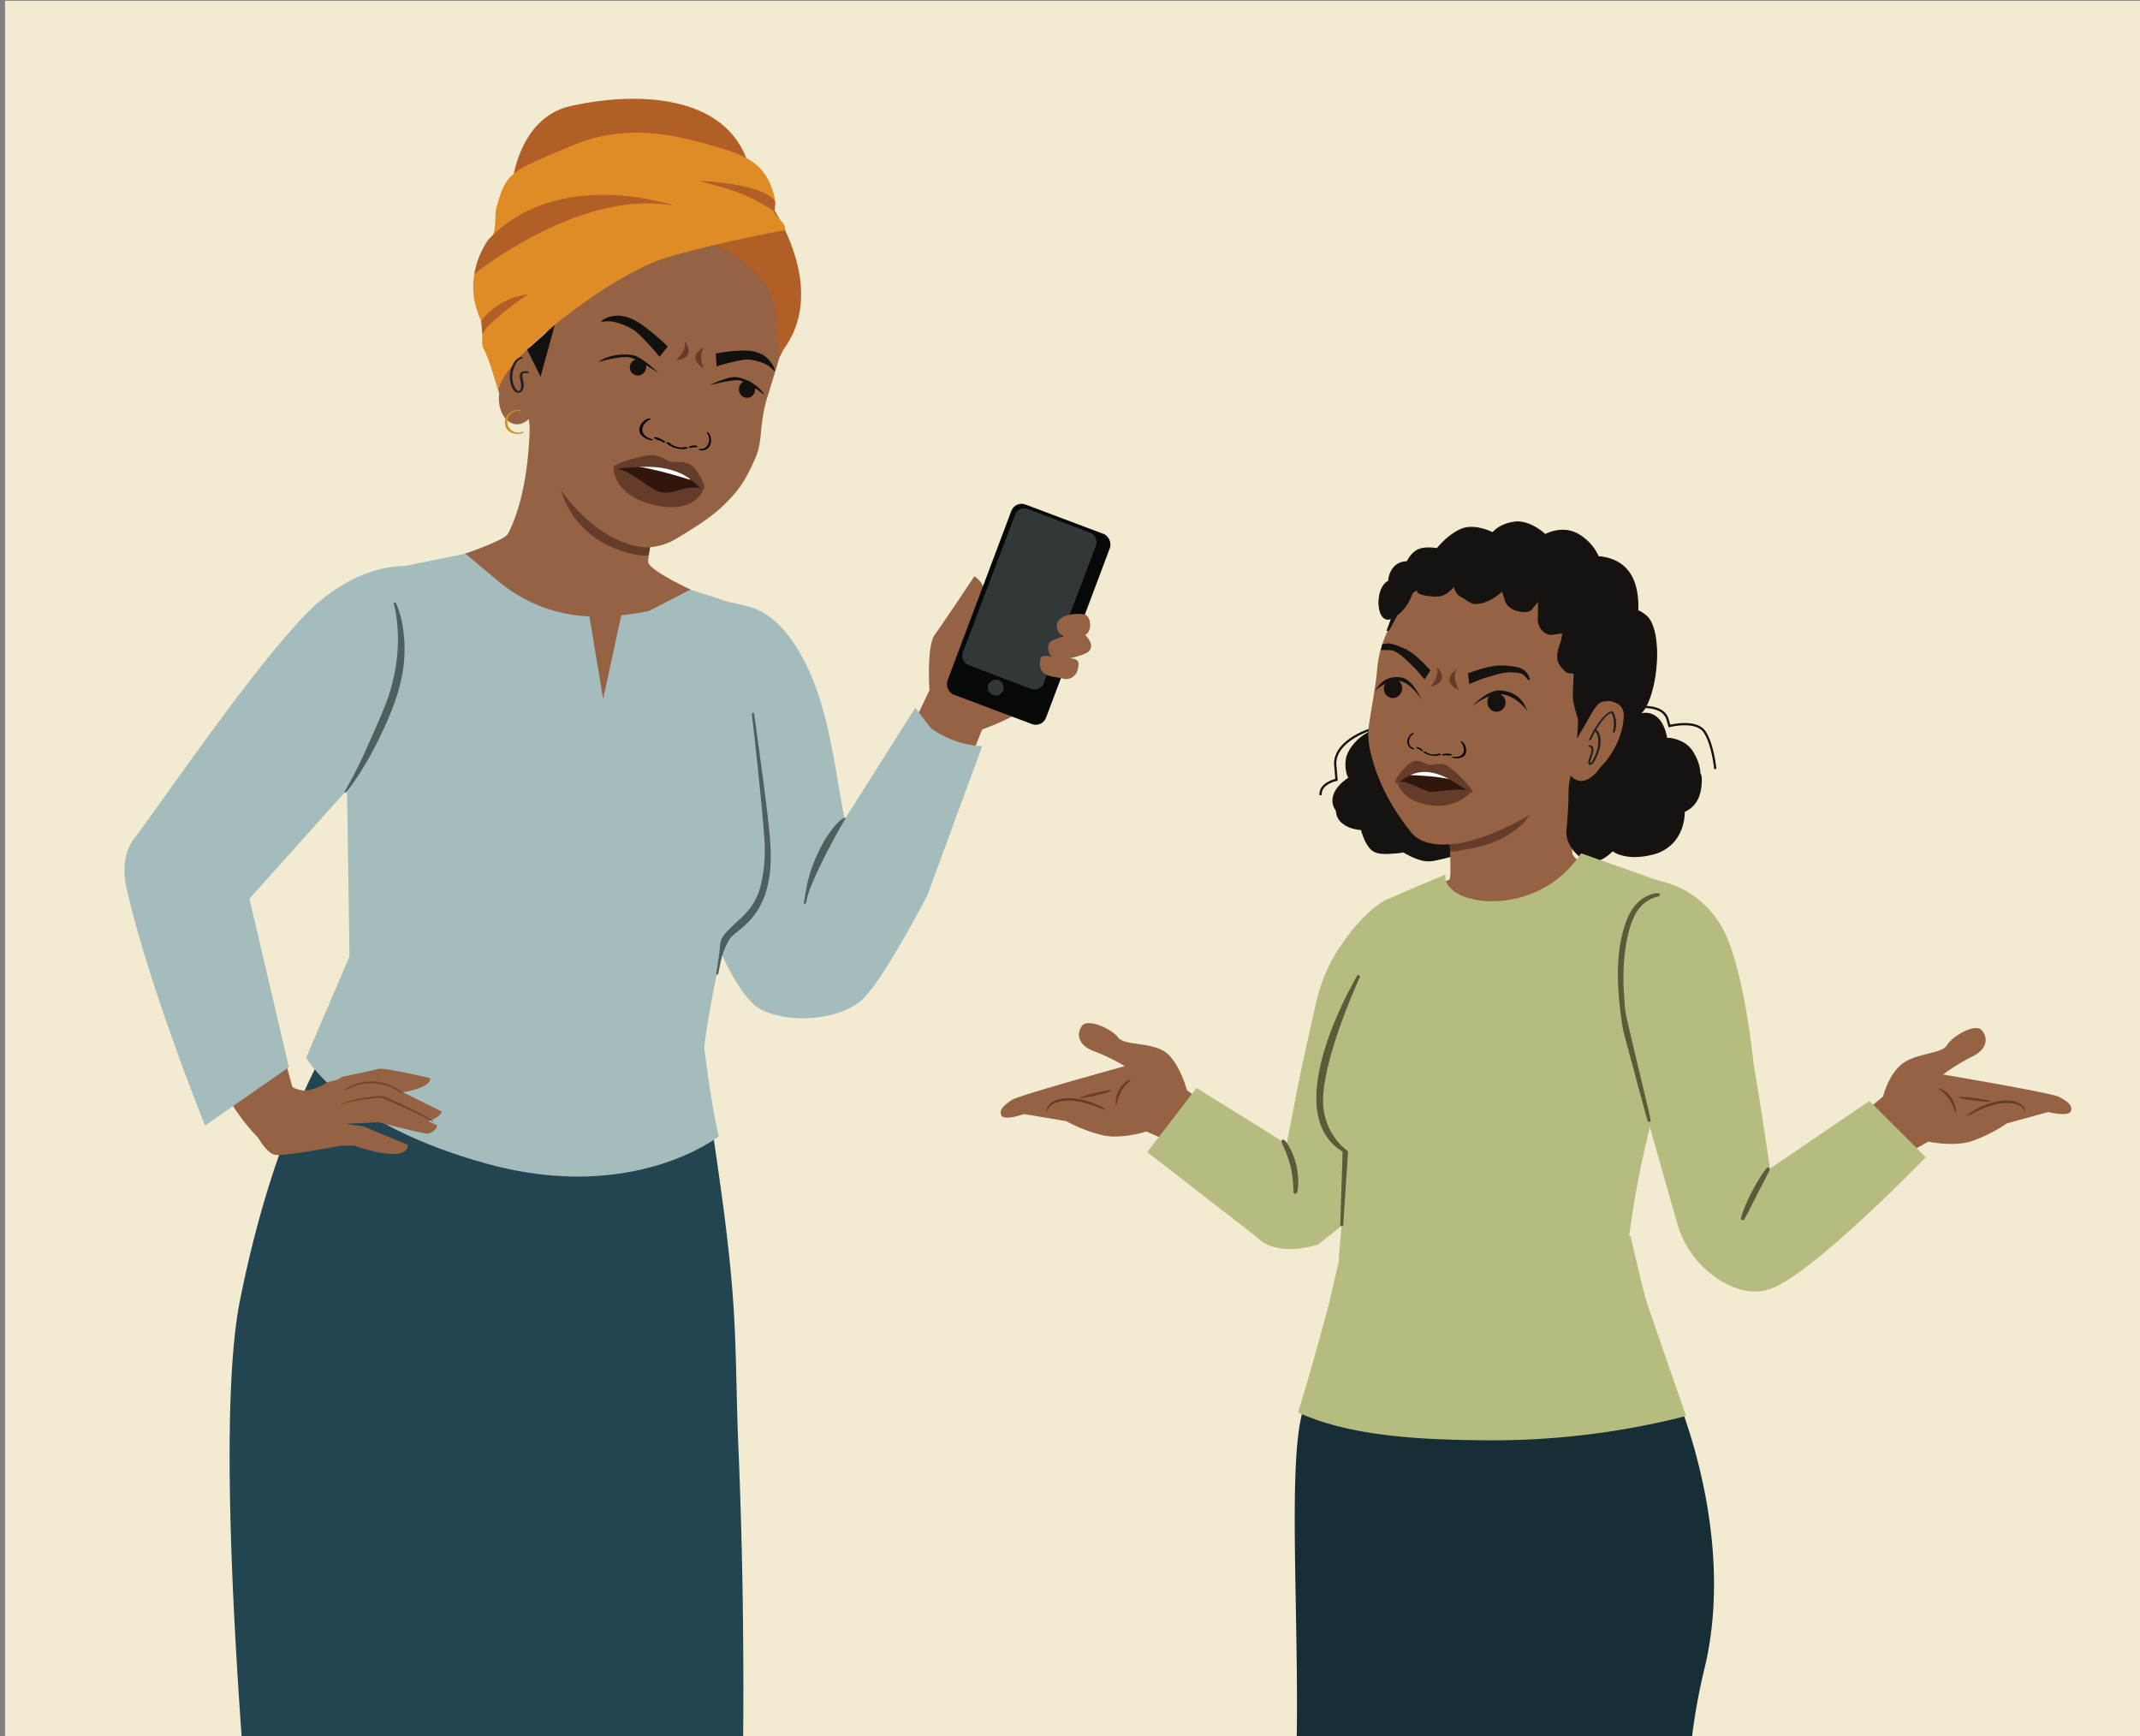 <svg id="Layer_1" data-name="Layer 1" xmlns="http://www.w3.org/2000/svg" xmlns:xlink="http://www.w3.org/1999/xlink" viewBox="0 0 1221.96 991.43"><rect x="0" y="0" width="1221.96" height="991.43" fill="#808080" stroke="none"/><defs><style>.cls-1,.cls-8{fill:none;}.cls-2{clip-path:url(#clip-path);}.cls-3{fill:#f2ebd1;}.cls-4{fill:#956243;}.cls-12,.cls-5,.cls-9{fill:#151210;}.cls-6{fill:#161311;}.cls-7{fill:#653c2a;}.cls-12,.cls-8,.cls-9{stroke:#161311;}.cls-12,.cls-25,.cls-8,.cls-9{stroke-miterlimit:10;}.cls-8{stroke-width:1.29px;}.cls-9{stroke-width:0.56px;}.cls-10{fill:#231f20;}.cls-11{fill:#010101;}.cls-12{stroke-width:0.55px;}.cls-13{fill:#a4bcbc;}.cls-14{fill:#234451;}.cls-15{fill:#b15e27;}.cls-16{fill:#df8c26;}.cls-17{fill:#ce8d2a;}.cls-18{fill:#13110f;}.cls-19{fill:#162e35;}.cls-20{fill:#4f5e5e;}.cls-21{fill:#31160e;}.cls-22{fill:#fff;}.cls-23{fill:#653c29;}.cls-24{fill:#b6bc80;}.cls-25{fill:#5b5b39;stroke:#5b5b39;stroke-width:1.68px;}.cls-26{fill:#714534;}.cls-27{fill:#32383a;}.cls-28{fill:#070808;}</style><clipPath id="clip-path"><polyline class="cls-1" points="2.88 991.85 2.88 0.41 1224.84 0.41 1224.84 991.85"/></clipPath></defs><g class="cls-2"><polyline class="cls-3" points="0.13 991.43 0.13 0 1222.09 0 1222.09 991.43"/><path class="cls-4" d="M520.75,415l10-20.9s-1.76-25.11,3-31.65c2.66-3.63,9.35-13.53,14.76-21.61,4.33-6.46,7.84-11.75,7.84-11.75s9.54,5.12,3.83,16.24a220.52,220.52,0,0,0-9.89,21.82s14,18.61,4.92,32.45l-17.84,26.95Z"/><path class="cls-4" d="M597,386.73a37.14,37.14,0,0,1-10.8,16.65c-8.57,7.72-24.9,12.65-25.41,13.29s-8.55,22.17-8.55,22.17L531.66,420l24.44-55.6L594.26,356l.85,18.06-12,4.91,2,8.69Z"/><path class="cls-4" d="M380.78,637.37s-2.13,181.74.09,369.07c1.9,154.1-39.8,353-39.8,353l-43.54-3.14s-16.44-200.45-13-361.21C271.67,866.7,257.64,798,257.64,798l3.17-185Z"/><path class="cls-4" d="M301.33,652.8s-2.13,181.74.1,369.07c1.89,154.1-39.81,353-39.81,353l-43.53-3.14s-16.45-200.45-13-361.21c-12.84-128.4-26.86-197.16-26.86-197.16l3.17-185Z"/><path class="cls-5" d="M781.46,418.48l1.11-1.19c8.91-4.33,16.37-4.74,22.23.75.08,0,11.75-5.87,23.26,9,10,12.91,7,21.61,7,21.61s7.88,3.09,9.69,6.7c4.09,8.13,3.92,23.82-3.23,26.06s-7.71,5.68-7.71,5.68-11,3.54-17,4.23-15.06-5.12-15.06-5.12-13.21,2.18-17.29-.58-6.7-12.14-6.7-12.14S764,473,763.57,462.58c0,0-5.16-5.73,1.27-13.41a29.12,29.12,0,0,1,6-5.23s-2.45-2.87-1.44-11C769.81,429.39,774.69,421.77,781.46,418.48Z"/><path class="cls-6" d="M782.12,418.63a9.94,9.94,0,0,1,1-1.06,11.89,11.89,0,0,1,2.9-1.3,25.33,25.33,0,0,1,6.74-1.73,14.32,14.32,0,0,1,11.3,3.83,1.05,1.05,0,0,0,1.07,0c4.16-2.07,9.75-.91,13.68,1.28,4.83,2.71,8.56,7.21,11.41,11.87a29,29,0,0,1,4.39,12,12.7,12.7,0,0,1-.31,5.17.29.29,0,0,0,.17.31A27.23,27.23,0,0,1,842,453.3c2.92,2.44,3.82,6.62,4.34,10.23a27.74,27.74,0,0,1-.59,11.82,10.47,10.47,0,0,1-2.32,4.33c-1.41,1.45-3.48,1.72-5.24,2.58s-4.73,2.61-5.14,4.93l.69-.52c-3.93,1.26-7.92,2.4-11.94,3.31-2.69.61-5.35,1.2-8.1.65a31.28,31.28,0,0,1-7.87-2.95c-.86-.44-1.72-.91-2.55-1.4a3.54,3.54,0,0,0-1-.55,13.73,13.73,0,0,0-3.42.41,54.72,54.72,0,0,1-7.24.39c-2.08,0-4.6-.11-6.4-1.31-2.36-1.58-3.75-4.65-4.82-7.17a38.66,38.66,0,0,1-1.7-4.77c-.06-.21-.32-.26-.5-.27a17.7,17.7,0,0,1-10.43-3.69,9.46,9.46,0,0,1-2.52-3.27,9.83,9.83,0,0,1-.66-2.12,7.11,7.11,0,0,0-.26-1.7c-.29-.61-.78-1.12-1.06-1.75a8.89,8.89,0,0,1-.8-4c.22-5.36,4.79-9.41,8.88-12.24.18-.13.43-.37.24-.59a7,7,0,0,1-1.14-2.77,19.39,19.39,0,0,1-.09-8.77,18.56,18.56,0,0,1,3.69-6.71,23.34,23.34,0,0,1,7.78-6.53c1-.5.09-1.09-.65-.72a25.17,25.17,0,0,0-8,6.39,21.2,21.2,0,0,0-4.34,7.36,19.3,19.3,0,0,0-.07,9.19,7.69,7.69,0,0,0,1.32,3.21l.24-.59c-3.85,2.66-7.9,6.14-9.16,10.84a9.63,9.63,0,0,0,1.27,7.85c.6.87.44,1.86.74,2.91a9.47,9.47,0,0,0,2.24,3.88,15.37,15.37,0,0,0,7.08,3.95,22.43,22.43,0,0,0,5.07.87l-.5-.27c1.08,3.83,2.69,8.12,5.43,11.08,3.18,3.43,9,2.87,13.26,2.57a41.74,41.74,0,0,0,5.59-.62,1.45,1.45,0,0,0,.39-.06c-.1.44-.78-.35-.25.09a12.48,12.48,0,0,0,2.07,1.19,38.32,38.32,0,0,0,7.47,3.16,16.75,16.75,0,0,0,8,.34A115.22,115.22,0,0,0,834,487.53c.24-.08.65-.23.7-.52.48-2.7,4.42-4.28,6.58-5,3.24-1.11,5.08-3.47,6.08-6.7a28.19,28.19,0,0,0,.6-12.36c-.54-3.64-1.49-7.83-4.43-10.29a26.14,26.14,0,0,0-5-3.17c-.63-.31-1.27-.62-1.92-.9-.13-.05-.42-.25-.57-.24-.45,0,.17-.39,0,.22a12.62,12.62,0,0,0,.36-4.66,27.68,27.68,0,0,0-3.74-11.56c-2.78-5-6.57-9.79-11.46-12.87-4.67-3-11.42-4.37-16.61-1.79l1.08,0a15.79,15.79,0,0,0-12.42-4.14,27.47,27.47,0,0,0-7.36,1.82,16.25,16.25,0,0,0-3.78,1.68,9.89,9.89,0,0,0-1.18,1.24C780.16,419,781.73,419.05,782.12,418.63Z"/><path class="cls-4" d="M901.26,443.61l-2.64,15.26a90.59,90.59,0,0,0-1.22,19.39l.57,12.53,22,8.33s-84.51,67.82-101.32,59.1-14.6-44.28-9.07-48,23.2-9.7,23.2-9.7l8.3-4.69-3.52-17.33Z"/><path class="cls-4" d="M900.61,430.8s-9.8,42.46-2.63,57c1.87,3.81,7.09,5.36,7.09,5.36L884.4,511.23c-28.09,14.3-21.89,25.47-50.83,13l-9.12-12.4A53.29,53.29,0,0,0,828,500.64c.78-4.95-1-39.91-1-39.91"/><path class="cls-7" d="M874.75,462.74s-6.67,18-39.76,22.61c0,0-5.77,1.44-6.93.58l-.78-9.52Z"/><path class="cls-8" d="M783.69,416.17s-20.75,5.82-21.32,19.52l.79,9.54s-9.65,2-9.09,8.81"/><path class="cls-9" d="M926.57,385.29s26.81-63.81-13.91-67.46A27.49,27.49,0,0,0,902,305.61c-9.6-6.18-19.65-.35-19.65-.35s-8.58-8.28-17.49-7.13-12.48,6.1-12.48,6.1-10.33-5.44-18.2-1.94-13.56,11-13.56,11-6.46-1.25-10.6.54c-9.91,4.29-11.65,25.91-13.17,33.54,0,0,8.86-25.6,17.52-26.32s83.71,19.12,83.71,19.12l19.74,68.33Z"/><path class="cls-5" d="M970.18,442l.63,1.49c.35,9.9-2.29,16.89-9.69,20,0,.09.67,19.63-17.59,24.12-15.85,3.91-22.61-2.31-22.61-2.31s-6,5.95-10,6.14c-9.09.44-16.51-10.13-15.66-17.57s1.19-18.24,1.19-18.24-.35-7.82,1.43-13.55,10.31-12,10.31-12-4.79-9.84-.61-12.45,14.14-4.88,14.14-4.88,5.76-8.79,15.43-5c0,0,7.32-2.39,11.75,6.6a28.85,28.85,0,0,1,2.36,7.57s3.62-1.08,10.67,3.16C964.92,426.89,969.91,434.45,970.18,442Z"/><path class="cls-6" d="M969.37,442.19a9.19,9.19,0,0,1,.64,1.48,15.27,15.27,0,0,1,0,4.05,26.14,26.14,0,0,1-1.18,6.56,14.32,14.32,0,0,1-8,8.87c-.23.1-.49.26-.48.54a26.51,26.51,0,0,1-4,14.39,20.5,20.5,0,0,1-10.53,8.41,33,33,0,0,1-17.54,1.36c-2.23-.49-4.86-1.3-6.6-2.88-.34-.31-1.09-.11-1.39.18a32.59,32.59,0,0,1-4.59,3.78,12.1,12.1,0,0,1-3.94,1.95,9.24,9.24,0,0,1-4.9-.57C901.07,488.21,896.58,482,896,476a25,25,0,0,1,.27-4.73q.26-2.82.43-5.66.28-4.35.45-8.71c.18-4.53,0-9,1.09-13.47,1.35-5.54,6.1-9.94,10.54-13.24.07-.05.21-.24.16-.35a27.25,27.25,0,0,1-1.53-4c-.63-2.07-1.32-4.78-.34-6.84a5,5,0,0,1,2.79-2.11,40.3,40.3,0,0,1,4.17-1.6c2.27-.75,4.57-1.39,6.89-1.95a2.94,2.94,0,0,0,2-1.21,14.17,14.17,0,0,1,4.11-3.52,10.61,10.61,0,0,1,8.36-.84,3.9,3.9,0,0,0,2.1.33,9.2,9.2,0,0,1,1.43-.17c7.36-.14,10.39,8.28,11.53,14.21.06.34.71.25.91.19,0,0,.22,0,.53-.06a8.87,8.87,0,0,1,2.24.21,18.92,18.92,0,0,1,7.83,3.48,19.76,19.76,0,0,1,4.79,6.51,24.37,24.37,0,0,1,2.66,9.74c0,.51,1.64.19,1.61-.43a24.9,24.9,0,0,0-3.2-10.76,17.35,17.35,0,0,0-5-6.16,21.09,21.09,0,0,0-8.38-3.38,8.1,8.1,0,0,0-3.29.05l.91.18c-1-5.16-3-11.33-8.13-13.75a9.82,9.82,0,0,0-6.89-.6h.75a14.2,14.2,0,0,0-16.82,5.34l.64-.38a80.36,80.36,0,0,0-9.63,2.8,17.86,17.86,0,0,0-5.4,2.6,5.34,5.34,0,0,0-1.5,4.48,19.11,19.11,0,0,0,1.22,5.42c.23.64.48,1.28.75,1.9a1.69,1.69,0,0,0,.23.51c.3.3-.26.26.26-.11a38.31,38.31,0,0,0-7.43,7.07,16.25,16.25,0,0,0-3.24,5.9,38.22,38.22,0,0,0-1.18,8.37c-.13,2.63,0,4.63-.14,7.12q-.35,7.81-1.1,15.59c-.42,4.38,1.51,8.77,4.27,12.08,3.06,3.67,8.2,6.8,13.16,5.68,3.69-.84,7.09-3.7,9.73-6.3l-1.39.18a14.41,14.41,0,0,0,5.62,2.75c5.63,1.63,11.76,1.1,17.39-.23a23.71,23.71,0,0,0,13.07-7.81,25.48,25.48,0,0,0,5-10.6,25,25,0,0,0,.71-6.45l-.48.55a15.66,15.66,0,0,0,8.64-8.87,24.68,24.68,0,0,0,1.47-7.06c.09-1.28.11-2.57.09-3.85a5.67,5.67,0,0,0-.66-2.27C970.74,441.2,969.16,441.69,969.37,442.19Z"/><path class="cls-4" d="M892.91,451.22c-14.14,13.31-43.63,28.5-61.95,30.6-18,2.07-23.41-4.31-25.64-7.13-12.24-15.49-19.77-30.79-23.36-48a41.41,41.41,0,0,1,0-14.6c1.11-7.5,3.8-21.84,4.32-29.06,1.32-18.39,10.83-33.57,22.28-48.11,23.87-30.31,68-26.57,85.83-16.1,20.87,12.25,28.86,34.14,28.25,56.63a60.56,60.56,0,0,1-3.91,20.24,65.15,65.15,0,0,0-9,10.37"/><path class="cls-5" d="M809.81,327.59s-5.75,10.68-17.23,32.21c2.95-6.91,5.13-17.48,12-26.88,24.07-32.83,86.42-22.72,104.22-11.53,20.8,13.08,26.92,36.18,26.17,60.43-.31,9.85-.44,16.14-4.06,24-.15.09-2,1.74-2,1.74s-20,2.07-27.6,13.46l.64-10.44s0-6.46-3.25-30.78c0,0-.1-3.83-5.52-19.58s-12-20.68-12-20.68-31.65-8-39.29-8.64S809.81,327.59,809.81,327.59Z"/><path class="cls-6" d="M809.06,327.58q-5.25,9.75-10.46,19.52l-6.78,12.68,1.56-.09c1.68-4,2.89-8.11,4.4-12.13a61,61,0,0,1,7.31-14.26,46.82,46.82,0,0,1,16-13.8c12.79-6.9,27.92-8.78,42.26-8.36,12.61.37,25.6,2.39,37.4,7,14.14,5.53,24.43,17.57,29.31,31.8a85.36,85.36,0,0,1,4.2,26.44c.08,5-.06,10.13-.48,15.16a42.84,42.84,0,0,1-3.13,13.28,3.6,3.6,0,0,1-1.21,1.63l-1.14,1,.76-.31c-7.55.79-15.6,3.26-21.9,7.52a23.82,23.82,0,0,0-6.57,6.36l1.56-.09c.21-3.54.63-7.12.63-10.66,0-2.81-.35-5.65-.62-8.45-.71-7.48-1.73-14.92-2.63-22.37-.54-4.53-2.1-9-3.48-13.31-2.65-8.31-5.59-16.84-11.11-23.74a14.08,14.08,0,0,0-2.92-3.1,7.23,7.23,0,0,0-2.12-.63c-11.46-2.87-23-5.94-34.67-7.82-5.34-.86-10.82-1.11-16.2-1.67q-8.84-.93-17.68-1.91l-1-.11a1.37,1.37,0,0,0-1.14.31c-.17.22-.25.51.15.55,10.65,1.19,21.3,2.42,32,3.32,5.29.44,10.56,1.81,15.72,3,6.21,1.39,12.39,2.88,18.57,4.4,1.57.39,3.14.87,4.72,1.18l.32.08s-.34-.22-.14,0,.69.6,1,.93c4.94,4.95,8,11.77,10.4,18.24,1.62,4.47,3.08,9,4.36,13.6a59.35,59.35,0,0,1,1.48,6.16c1,6.13,1.61,12.39,2.28,18.57.45,4.15.91,8.31,1.09,12.49a10.08,10.08,0,0,1,0,1.24c-.17,2.63-.32,5.27-.48,7.91l-.12,2.07c0,.68,1.34.22,1.55-.1,4.8-7.1,13.72-10.41,21.76-12.18,1.23-.27,2.47-.5,3.72-.68A10.55,10.55,0,0,0,929,408a4.61,4.61,0,0,0,1.5-1.11,4.66,4.66,0,0,0,1.56-1.88,39.18,39.18,0,0,0,2.49-7.85c1.16-5.77,1.21-11.81,1.28-17.68a104.61,104.61,0,0,0-1-16.4c-1.51-10.37-5-20.56-11.24-29A49,49,0,0,0,904,318.19a93.88,93.88,0,0,0-20-5.79c-16.81-3.14-34.89-3.41-51.39,1.51a58.69,58.69,0,0,0-22.15,11.77,46.55,46.55,0,0,0-9.09,11,86.74,86.74,0,0,0-7.1,16.44c-.78,2.28-1.56,4.57-2.5,6.8-.22.51,1.35.3,1.56-.09q8.17-15.33,16.39-30.64l.84-1.57C810.91,326.94,809.3,327.12,809.06,327.58Z"/><path class="cls-4" d="M896.21,442.16c8.46,10.37,17.51-3.91,17.51-3.91,9.91-10.05,13.14-21.54,13.48-29.45s-8.33-8.51-8.33-8.51c-7.43.17-6.47,1.13-18.21,21.22"/><path class="cls-10" d="M908.6,422.17a52.3,52.3,0,0,1,7.31-11.81,16.71,16.71,0,0,1,2.47-2.36,9.28,9.28,0,0,1,.88-.57l.39-.19c.07,0,.38-.16.2-.09l.3-.1c.08,0,.3-.12.07,0,.06,0,.37,0,0,0l-.35-.17a7.73,7.73,0,0,1,1.24,2.74,15.93,15.93,0,0,1-.22,8.25c-.15.59,1.1.45,1.24-.09a15.42,15.42,0,0,0-.26-9.82c-.28-.67-.64-1.87-1.53-1.79a5.33,5.33,0,0,0-2.31,1,18.06,18.06,0,0,0-4,3.92,58.92,58.92,0,0,0-6.59,11c-.31.63.93.63,1.17.14Z"/><path class="cls-10" d="M907.32,426.41c4.34.64-3,10.11.6,10.35.92.06,1.61-.8,2.08-1.46a22.34,22.34,0,0,0,2.3-4.55,19.8,19.8,0,0,0,1.59-6.4c.16-2.62,0-6-2.41-7.6-.41-.28-1.5.29-1,.67,2,1.37,2.24,4.27,2.16,6.49a16.65,16.65,0,0,1-.95,5.19,32.36,32.36,0,0,1-2.15,4.9,10.5,10.5,0,0,1-.93,1.45c0,.06-.43.38-.44.45l0,0c-.13.06,0,.07.23,0,0,0-.12-.09-.12-.14a8.48,8.48,0,0,1-.12-.95,7.68,7.68,0,0,1,.32-1.42c.32-1.07.73-2.12,1-3.2.58-2,.79-4.29-1.76-4.67-.56-.08-1.26.71-.44.83Z"/><path class="cls-5" d="M852.54,395.85c2.26-.83,4.61.44,5.84,1.85a5.38,5.38,0,0,1,1.29,2.71,5.59,5.59,0,0,1-1.95,4.85,5.19,5.19,0,0,1-6,.27,5.7,5.7,0,0,1-1.93-6.94,5,5,0,0,1,2.77-2.74"/><path class="cls-5" d="M840.74,403.25s8.83-10,16.72-9c11.1,1.44,12.88,8.23,14.86,11.9,0,0-6.18-8.81-14.79-9.71C849.72,395.62,840.74,403.25,840.74,403.25Z"/><path class="cls-5" d="M798.61,388.72c-2-1.37-4.57-.74-6.11.3a5.42,5.42,0,0,0-1.94,2.3,5.55,5.55,0,0,0,.66,5.18,5.16,5.16,0,0,0,5.74,1.79,5.7,5.7,0,0,0,3.64-6.22,5.1,5.1,0,0,0-2-3.35"/><path class="cls-5" d="M811.71,399.48s-5-11.81-11.8-12.69c-9.59-1.23-12.68,4.93-15.2,8,0,0,7.24-7.08,14.63-5.91C806,390,811.71,399.48,811.71,399.48Z"/><path class="cls-5" d="M789.38,367.81s3-.42,3-.47a16.64,16.64,0,0,1,4.61,1c7.84,2.72,11.14,5.14,19.81,14.4l-.15.23-1.23,1.93-1.94,3.05c-2.59-2.85-4.24-5.21-6-6.85-3.56-3.28-7.27-7.55-11.74-9.47-1.45-.63-5.56-.36-7.35-.44C788.93,370.27,788.84,368.72,789.38,367.81Z"/><path class="cls-5" d="M838.3,384.72l.23,2.27c.13,1.2.25,2.4.38,3.6,3.75-1.39,6.4-2.76,8.84-3.43,4.85-1.34,10.32-3.51,15.39-3.23,2.42.14,5.6,0,7.52,2,.52.53,1.88,2.9,2.78,2.38.37-.21-.45-2.09-.54-2.28-1.67-3.77-5.2-5.07-9.4-5.6-8.58-1.08-12.79-.38-25.23,4"/><path class="cls-11" d="M814.1,429.37a8,8,0,0,0,7.27,1c.51-.19,2,.4,1.25.66a11.24,11.24,0,0,1-9.86-1.56c-.24-.19-.15-.38.2-.42a1.82,1.82,0,0,1,1.14.29"/><path class="cls-11" d="M823.62,430.66a13,13,0,0,1,4.65-.19,1,1,0,0,1,.63.35c.11.15.11.31-.08.37a5,5,0,0,1-2.54.06,1,1,0,0,1-.69-.45c-.1-.24.18-.32.38-.28a3.79,3.79,0,0,0,2.06,0l.54.72a11.56,11.56,0,0,0-4.15.19,1,1,0,0,1-.8-.26c-.14-.13-.27-.39,0-.46"/><path class="cls-11" d="M829.65,432.11c1.8.32,4.06,0,5.21-1.19,1.74-1.77,1.2-5.45-.77-7.21-.21-.19,0-.35.21-.35a1.52,1.52,0,0,1,.92.4,6.69,6.69,0,0,1,1.71,6.49c-.64,1.73-2.6,2.63-4.84,2.7a10,10,0,0,1-2-.13c-.27-.05-.74-.23-.83-.47s.17-.29.43-.24"/><path class="cls-11" d="M811,427.79a.24.24,0,0,0-.15-.39,2.16,2.16,0,0,1-1.3-.74l-.59.48a6.41,6.41,0,0,1,2.6,1.58.51.51,0,0,0,.59,0c.13-.07.3-.27.15-.42"/><path class="cls-11" d="M812.31,428.33a7.07,7.07,0,0,0-2.9-1.76.59.59,0,0,0-.53.12.25.25,0,0,0-.06.36"/><path class="cls-11" d="M807.25,427.26a3.75,3.75,0,0,1-2.66-2.81,5.4,5.4,0,0,1,2.57-5.47.22.22,0,0,0,0-.4.71.71,0,0,0-.66.07,6,6,0,0,0-2.89,4.5,4.29,4.29,0,0,0,3.19,4.64.63.63,0,0,0,.63-.16c.14-.2,0-.33-.17-.37"/><path class="cls-12" d="M804.31,320.75c3.76-2.45,10.9-5.49,17.4-5.62h.79l3.45,1.45.12.05-.13-.06c-.61-.3-1.94-1-1.35-1.8A2.93,2.93,0,0,1,826,314a28.82,28.82,0,0,1,4.78-.87v0l.54,0,.54-.06v0a28.83,28.83,0,0,1,4.86.07,2.89,2.89,0,0,1,1.53.54c.7.65-.48,1.6-1,2l-.12.08.11-.07,3.17-2a6.34,6.34,0,0,1,.78-.14c7.91-1.16,20.9,4.33,22.14,5.22s.57,2.54.52,2.67l2.09-1.87s9.85,2.93,11.58,4,2.71,3.8,2.71,3.8,3,.82,4,.4,6.66,1.94,9.16,5c1.6,1.94,1.25,3.92,2.11,5.67h0c.48,1,.77,1.63.77,1.63l5.75,1.41c4.67,1.78,4.31,11.12,4.31,11.12,9.72,10.1,10.92,19.29,7.79,29.56-1.21,4,10,6.91,3,7.34s-14.61,24.95-14.61,24.95-3.25-10-3.88-14,.35-16.09.35-16.09l-3.45-.21s-2.16-.67-5-5,1-12.85,1-12.85l.94-5-6.64,1c-6.54-.57-7.48-7.53-7.48-7.53L878.5,343,875,347.22a4.78,4.78,0,0,1-3.58,2c-10.06.07-11.76-6.06-11.76-6.06l-1.82-5.75-2.39,1.9c-2.5,2.42-10.42,6.49-14.75,5-1.13-.38-6-3.56-6.83-4-2.25-1.36-3.16-3.95-3.52-5.66-2.24,2.53-5.27,5.2-8.18,5.56-3.53.45-11.29-.39-12.37-2-.73-1,.39-1.27-.91-1.11a4.32,4.32,0,0,0-2.69,1.92s-2.88,9.83-11.6,14-9.79-17.47-1.7-21.15C792.85,331.93,793.35,320.33,804.31,320.75Z"/><path class="cls-9" d="M929.55,346.34s9.57,2.65,12.58,7.88c7.75,13.47,2.64,46.49-5.37,53.17l-7.88,1.54Z"/><path class="cls-8" d="M935.9,403.79s13.71-1.63,16.22,6.75l1.15,4s15.13-3.87,20,3.24,6.17,21.33,6.17,21.33"/><path class="cls-13" d="M432.78,348.26c10.35,4.75,18.11,14.5,23.81,24.26.26.43.51.87.76,1.31,15.84,28.2,18.81,62.28,24.84,93.49l.12.59,40.31-63.79,8.87,11.57a54.13,54.13,0,0,0,29.33,10.37h0l-31.15,84.75c-7.22,14.26-26.22,48.62-36.08,58.74-12.77,13.11-42.71,15.39-59.34,6.73-9-4.62-19.65-24.71-23.24-34.21l.53-11L393.18,338.62c8,2.12,26.19,5.59,34.22,7.71A32.76,32.76,0,0,1,432.78,348.26Z"/><path class="cls-14" d="M137,742.68c21.4-107.52,56.66-156.53,56.67-156.53l2.8-5c12.71,6.45,25.44,12.84,38.34,18.89,32.59,15.28,66.59,28.92,102.27,34.77a198.08,198.08,0,0,0,52.26,2c5.33-.55,10.6-1.38,15.82-2.44.78,5.65,1.71,11.29,2.54,17,4.34,29.63,8.51,59,10.75,88.89,2.13,28.33,1.93,56.62,3.14,85,2.51,58.9,3.3,117.88,2.68,176.83-.6,57.28-5.88,114.56-9.36,171.74q-.92,14.94-2,29.87c-.52,7.31-1.08,14.78-4,21.53-10.58,24.88-70,31.09-93.47,31.21-96.64.46-155.87-35.85-155.87-35.85S115.57,850.21,137,742.68Z"/><path class="cls-13" d="M401.05,605.66a117.47,117.47,0,0,0,0,25.77A162.92,162.92,0,0,1,377.41,634c-34.71,1.15-68.85-8.14-100.86-20.88-27.37-10.89-53.53-24.51-79.5-38.38l1.06-1.81,24.52-248,45.71-9.29,16.07.45-.2,5.23c8.45,13.87,20.3,22.72,36.94,25.28a115.62,115.62,0,0,0,15.34,1.29c14.77.26,34.66-5.66,42.88-16,.3-.39,21.3,7,23.42,7.58,11.32,3.12,22.38,8.26,33.38,12.23,0,0-7.26,125.18-9.49,142.47C425.13,506.19,410.05,533.49,401.05,605.66Z"/><path class="cls-4" d="M302.47,238.52s1.1,40.42-12.45,66.31c-1.89,3.61-24.34,11.29-24.34,11.29l18.85,15.73A86.06,86.06,0,0,0,338.93,352a139.49,139.49,0,0,0,31.73-3.19l23.65-12.19s-23.73-10.94-24.17-15.72,7.28-39.7,7.28-39.7"/><path class="cls-7" d="M371.33,311.69s-8-4.25-13.42-6.52-15.17-3.1-38.47-28.83c0,0,4.28,28.68,36.79,38.65,0,0,8.37,2.83,14.18,2.15Z"/><path class="cls-4" d="M420.92,145.9l.32.33a4.3,4.3,0,0,1-.26-.64Zm13.48,5.76c.17.24.35.47.55.71l.06-.26S434.47,151.36,434.4,151.66ZM316.25,274.11c10.42,16.18,28,34.63,49,38.07,7.51,1.23,15.51-1.19,21.64-5,9.3-5.73,19.07-11.52,26.62-19,7.25-7.13,10.75-11.78,15.18-20.91,4.58-9.43,5.09-12.06,6-22.23a100.23,100.23,0,0,1,2.66-15.54c1.38-4.85,7.57-23.82,10.33-35.13S442.49,163,442.49,163c0-3.22-1.23-5.73-2.38-8.55l-1.34-.28a1.34,1.34,0,0,1,.4,1.37,10.79,10.79,0,0,1-4.22-3.2v0c-2.21.5-4-.86-5.37-2.75-.07.31.14,1,.47,1.07a6.88,6.88,0,0,1-5-3c-.06.31.14,1,.08,1.3a12.3,12.3,0,0,1-3.91-2.82c.22.47,8,.9,8,1.12-2.08-.12.08,1-1.27-.86L426.54,145c-1.74-.05-1.89,1-3-.54.27.37-.2-3.59-.27-3.28-2-.43-1.44-.45-2.91-1.73-.07.31-5.91.84-6,1.15-1.68-.36-1.56,1.27-2.64-.24.27.37,1.48-1,1.75-.66-2.08-.12-3.11,1-4.45-.88.26.38-5.92-4.78-5.92-4.78-2.07-.12-1.87.58-3.28-1,.54.75-9.16-2.55-8.95-1.86-1.68-.36,1.89,6.82.75,5.61-.07.31-3.66-1.74-3.66-1.74-1.75-.05.44,2-.64.51-.06.31.08,1.3.42,1.37-2.21.5-4.43-.62-6.18-2.28.54.76.75,1.45,1,1.83-1.68-.36-3.08-.34-4.5-1.92-.06.31.41,1.37.75,1.44a6.79,6.79,0,0,1-5.24-1.75c-.06.3.48,1.06.75,1.44a4.86,4.86,0,0,1-3.89-1.47l.74,1.45c-1.34-.29-2.47.11-4.36-.93-.06.31.55.76.48,1.06a12.18,12.18,0,0,1-3.29-1c-.06.31.81,1.14.48,1.07-1.34-.29-2.48.12-4-.86.26.38.47,1.07.74,1.45-1.34-.29-2.75-.26-4-1.16a2.36,2.36,0,0,0,.41,1.37c-1.34-.29-2.47.11-4-.86-.06.31.47,1.07.75,1.45a18.43,18.43,0,0,1-4-.86c-.06.31.54.76.81,1.14-1.34-.29-2.74-.26-4.29-1.23-.13.61.14,1,.07,1.3-1-.22-1.61-.67-2.61-.88l-1.81.26c-6,5.15-10,25.83-10,25.83-12.16,6.1-19.77,22.16-20.68,28.08s-5.27,18.17-5.27,18.17c-1.22-2.51-3.92-7.91-4.4-10.58-.55-2.37.71-5,.16-7.36-2-5.57-9-5.45-13.34-3.16l-.83.88c-6.6,5.86-5.58,28.67-3.13,35.89-1.65,13.31,8.42,22.61,16.87,14.52l.74,5.48"/><path class="cls-15" d="M442.38,175.38c-4.33-19.64-23.05-34-64.33-48.16s-77.69-5.7-77.69-5.7C333,65,394.1,80.08,407.83,83S481,154.45,447.19,199.84L445,204.35S443.16,179,442.38,175.38Z"/><path class="cls-15" d="M292.16,106.6s3-39.1,33.46-46c40.71-9.18,92.89-6,102.73,37Z"/><path class="cls-16" d="M276.38,199.67c-2.42-3.74.27-12.37-1.62-16.4-9.93-21.13-1.75-38,5.77-47.5,3.27-4.12,1.76-12.89,2.84-16.89,5.65-20.94,8.22-21.08,44.34-36.14,29.39-12.25,57-5.55,72.93-1.28,25.47,6.85,36.49,10.87,41.62,31.06.67,2.63-1,4.28-.63,7.36.53,4.36,6.8,6.15,6.77,11.52,0,0-35.89,6.28-67.5,15.58s-94.58,57.92-96.29,76.14C284.55,223.69,279.05,203.82,276.38,199.67Z"/><path class="cls-15" d="M270.83,156.5s61.36-49.66,114.63-38.88c0,0-66.16-23.33-106.77,19.37l-1.13,1.81a47.63,47.63,0,0,0-6.27,15.51Z"/><path class="cls-15" d="M442.21,120.73l-3.32-2.11A94.94,94.94,0,0,0,414,107.44l-14.74-4.2s37.45,1.34,43.55,12.19Z"/><path class="cls-17" d="M297.15,234.06c-3.75-.37-7.71,1.67-8.66,5.51a6.83,6.83,0,0,0,.87,5.23,6.17,6.17,0,0,0,2.46,2.12,8,8,0,0,0,6.84.22c.2-.08.56-.26.4-.52s-.78-.05-.95,0a6.19,6.19,0,0,1-6.59-10.18,5.7,5.7,0,0,1,4.73-1.68,1.43,1.43,0,0,0,1-.27c.19-.18.2-.42-.12-.45Z"/><path class="cls-18" d="M316.8,185.54l-8.13,29.54L301,199.64S312.25,189.52,316.8,185.54Z"/><path class="cls-10" d="M301.45,212.15c-2-.4-4.5-.17-4.59,2.35-.08,2.22.95,4.35.69,6.58-.09.71-.54,2.18-1.46,2.18-1.14,0-2.14-2.17-2.49-3a13,13,0,0,1-.68-8.34c.67-2.53,2-6.47,4.89-7.08.9-.19.63-1.17-.27-1-3,.62-4.59,3.69-5.52,6.32a14.28,14.28,0,0,0-.65,7.88c.43,2.13,2.22,7.32,5.37,6.07,2.53-1,2.45-3.94,2.08-6.17a15.53,15.53,0,0,1-.49-3.83c.15-1.48,1.46-1.19,2.62-1,.7.15,1.45-.84.5-1Z"/><path class="cls-15" d="M301.5,168.06s-23,15.49-26.1,22.91l-.64-7.7A40.07,40.07,0,0,1,301.5,168.06Z"/><path class="cls-11" d="M390.94,255.31a9.78,9.78,0,0,1-8.61-2.4c-.48-.46-2.39-.52-1.72.12,2.86,2.73,8.23,4.07,11.77,3.08.35-.1.35-.35,0-.56a2.2,2.2,0,0,0-1.42-.24"/><path class="cls-11" d="M379.69,252.1a15.91,15.91,0,0,0-5.1-2.48,1.28,1.28,0,0,0-.88.09c-.18.1-.25.28-.07.44a6,6,0,0,0,2.8,1.3,1.11,1.11,0,0,0,1-.16c.22-.21-.05-.44-.3-.49a4.76,4.76,0,0,1-2.26-1.05l-1,.53a14.09,14.09,0,0,1,4.55,2.23,1.17,1.17,0,0,0,1,.1c.23-.08.5-.3.23-.51"/><path class="cls-11" d="M372.26,250.76c-2.16-.51-4.51-2-5.24-3.85-1.09-2.8,1.24-6.37,4.29-7.37.33-.1.22-.36-.07-.49a1.8,1.8,0,0,0-1.21,0,7.69,7.69,0,0,0-5,6.11c-.12,2.23,1.64,4.17,4.1,5.35a12.83,12.83,0,0,0,2.34.85c.33.07.94.1,1.16-.12s-.06-.4-.37-.48"/><path class="cls-11" d="M395.16,255.06a.29.29,0,0,1,.36-.35,2.58,2.58,0,0,0,1.8-.19c.14.28.28.55.43.82a7.78,7.78,0,0,0-3.67.49.62.62,0,0,1-.67-.26c-.11-.14-.21-.45,0-.54"/><path class="cls-11" d="M393.44,255a8.7,8.7,0,0,1,4.1-.53.73.73,0,0,1,.52.38.3.3,0,0,1-.1.44"/><path class="cls-11" d="M399.61,256.32a4.58,4.58,0,0,0,4.33-1.82,6.49,6.49,0,0,0-.22-7.31.26.26,0,0,1,.2-.43.88.88,0,0,1,.71.4,7.26,7.26,0,0,1,1.05,6.38,5.1,5.1,0,0,1-4.17,3.59,5.31,5.31,0,0,1-1.64,0c-.22,0-.58-.22-.63-.5s.17-.35.37-.31"/><path class="cls-18" d="M425.2,217.64a5.36,5.36,0,0,1,5.28,2.06,5.18,5.18,0,0,1,.71,2.5,5,5,0,0,1-2.08,4.17,4.61,4.61,0,0,1-5.36-.19,5.1,5.1,0,0,1-1.22-6.31,4.57,4.57,0,0,1,2.67-2.23"/><path class="cls-18" d="M405,220s10.57-5.2,15.3-4.68c6.9.77,14.43,6.28,16.11,10.15,0,0-9.83-7.95-14.7-8.34C417,216.76,405,220,405,220Z"/><path class="cls-18" d="M368.15,206.65c-1.66-1.36-4.7-1.73-6.15-.91a4.73,4.73,0,0,0-1.88,1.9,4.93,4.93,0,0,0,.2,4.65,4.6,4.6,0,0,0,5,2A5.08,5.08,0,0,0,369,209c0-.39.49-1-.85-2.11"/><path class="cls-18" d="M375.9,212.89s-8.84-8.68-13.84-9.89c-7.3-1.78-17,.66-20.1,3.66,0,0,12.9-3.88,18-2.49C364.85,205.5,375.9,212.89,375.9,212.89Z"/><path class="cls-18" d="M408.7,201.82c.1,1.4.19,2.8.29,4.2.08,1.07.15,2.13.23,3.2,3.51-1.14,6.53-1.92,8.82-2.45,4.82-1.14,7.29-1.7,10.16-1.41a27.23,27.23,0,0,1,6.61,1.63,17.86,17.86,0,0,1,3.53,1.58c2.51,1.58,3.62,3.48,4,3.28s-.35-1.86-.42-2a16.33,16.33,0,0,0-5.57-6.76,19.23,19.23,0,0,0-6.78-2.6c-2.85-.53-10.64-.54-20.87,1.36"/><path class="cls-18" d="M381.23,197.93c-.88,1.09-1.75,2.19-2.63,3.29l-2,2.49c-2.72-3.29-5.17-6-7-8-4-4.18-6-6.3-8.92-8a35.08,35.08,0,0,0-7.23-3.09,21,21,0,0,0-4.26-1.06c-3.29-.37-5.4.45-5.66,0s1.38-1.3,1.54-1.4a17.08,17.08,0,0,1,9.11-1.87,24.23,24.23,0,0,1,7.93,2.4c3,1.47,10.47,6.69,19.18,15.14"/><path class="cls-19" d="M752,772.7,743.27,808c-9.52,39.41,2.09,157.2-5.3,235.83l-1.39,147.3s9.63,22.12,38.22,22.12a161.32,161.32,0,0,0,36.31-3.65,168.72,168.72,0,0,1,61.63-1.25l10.51,1.67a114.63,114.63,0,0,0,61.72-7.27l32.4-18s-30-126-4.22-231.49c18.49-75.58-13.21-161.58-34.39-193.81Z"/><path class="cls-20" d="M409.53,556.07c2.59-13,3.08-14,6.71-20.13s26.47-12,22.89-56.17c-1.57-19.47-9.21-72.31-9.21-72.31s8,69.63,7.37,79.61-.84,25.1-12.22,35.82-13,12.65-13.22,16.59S409.53,556.07,409.53,556.07Z"/><path class="cls-20" d="M410.15,556c1.2-6,2.19-12.18,5.26-17.61a16.81,16.81,0,0,1,2.49-3.74,30.48,30.48,0,0,1,2.73-2.33,65.72,65.72,0,0,0,7.52-6.73A40.84,40.84,0,0,0,435.63,514c5.47-12.8,4.93-27.08,3.52-40.64-1.35-13-3.1-26.07-4.86-39.08q-1.17-8.67-2.39-17.35c-.43-3.05-.76-6.14-1.31-9.18l-.06-.43c-.07-.51-1.28-.2-1.22.32.69,6,1.34,11.93,2,17.9,1.28,11.72,2.51,23.46,3.61,35.2.49,5.28,1,10.56,1.35,15.84a98.65,98.65,0,0,1,.44,10,83.13,83.13,0,0,1-2.49,19.69,37.38,37.38,0,0,1-5.33,11.51c-2.77,3.93-6.54,7-9.95,10.35-2.86,2.79-6.9,6.11-7.58,10.32-.38,2.34-.49,4.74-.82,7.1-.41,3-.87,6-1.35,9-.09.54-.17,1.08-.26,1.62s1.15.38,1.23-.12c.82-5,1.66-10,2.19-15.1a13.54,13.54,0,0,1,.86-4.6,20.6,20.6,0,0,1,4-5.15c3-3.15,6.34-6,9.38-9.13a34.41,34.41,0,0,0,7-10.6c3-7,3.73-14.49,4.16-22,.48-8.18-.49-16.42-1.22-24.57-1.07-11.92-2.31-23.83-3.59-35.73q-.76-7.12-1.56-14.25c-.18-1.57-.35-3.15-.53-4.72a15.68,15.68,0,0,0-.29-2.56,1.86,1.86,0,0,1,0-.33l-1.22.32q1.6,11.08,3.11,22.18c1.81,13.22,3.58,26.44,5.06,39.7,1.52,13.63,2.73,27.76-1.71,41a41.36,41.36,0,0,1-7.22,13.2,51.77,51.77,0,0,1-7.68,7.34c-1.78,1.43-3.87,2.81-5.13,4.74a40.18,40.18,0,0,0-5.44,13.66c-.49,2.23-.94,4.47-1.38,6.7C408.81,556.68,410.05,556.51,410.15,556Z"/><path class="cls-13" d="M75.42,480.54c23.9-32.23,76.1-109.15,105.11-135.54,35.73-31,64.6-19.89,64.6-19.89L217.5,429.42,135.4,521Z"/><path class="cls-13" d="M401.87,596.07s4,34.26,8.57,52.75c0,0-48.4,38.5-131.63,15.89s-104-60.8-104-60.8l24.77-57.76-2-132.8L401.87,596.07"/><path class="cls-1" d="M1029.12,654.79c-.43,2.15-.95,4.28-1.53,6.4a.66.66,0,0,1,.12-.45C1028,659.5,1028.54,657.45,1029.12,654.79Z"/><path class="cls-7" d="M402.32,198.06s-11.4,5.29-.64,12.22C401.68,210.28,398.29,202.52,402.32,198.06Z"/><path class="cls-7" d="M390.91,194.51s7.75,9.89-5,11.18C385.93,205.69,392.48,200.32,390.91,194.51Z"/><path class="cls-21" d="M381.93,266.19c-8.31-1.67-26-2.19-30.32.11,0,0,6.52,11.05,25.81,14.91s23.84-3,23.84-3S392.52,268.31,381.93,266.19Z"/><path class="cls-22" d="M358.8,265.41s10,1.65,17.81,3.56,17.44,5,17.44,5,2.6-5.2-11.58-8.66S358.8,265.41,358.8,265.41Z"/><path class="cls-23" d="M377.28,281.26c-8.65-3.38-16.48-12.47-27.06-14.41,0,0-.33,15.51,22.08,21.22,24.89,6.33,29.43-8.78,29.43-8.78C391.45,276.13,386.53,282.25,377.28,281.26Z"/><path class="cls-23" d="M393,264.64c-4.63-1.48-8-.53-10.09-1s-4.63-2.92-9.43-3.74c-4.5-.77-24.66,5.15-22.89,7s17.06-2.41,31.27,1.06,17.47,12.19,19.88,11.38S397.34,266,393,264.64Z"/><polygon class="cls-4" points="355.22 349.18 344.39 399.1 335.54 345.82 355.22 349.18"/><path class="cls-21" d="M816.48,439.38c6.83,1.18,20.17,8.56,22.89,12,0,0-7.21,4.51-23,1.78s-17.75-7.1-17.75-7.1S807.78,437.88,816.48,439.38Z"/><path class="cls-22" d="M834.48,446.15s-8.11-1.73-14.62-2.53-14.72-1.07-14.72-1.07-.66-5.54,11.14-4.09S834.48,446.15,834.48,446.15Z"/><path class="cls-23" d="M816.6,452.22c7.53-.26,15.37-2.4,24-.73,0,0-7.07,9.7-21.93,8.49-19-1.54-20.91-13.87-20.91-13.87C806.5,446.57,809.24,450.13,816.6,452.22Z"/><path class="cls-23" d="M808.37,434.41c4,.16,6.32,2.12,8,2.33s4.32-1.14,8.22-.34c3.66.76,17.9,15,16.07,16s-12.76-10-24.59-11.47-17.52,7.61-19.17,6.1S804.67,434.26,808.37,434.41Z"/><path class="cls-4" d="M1084.84,661l16.23-9.15s13.64,3,24,0a84.15,84.15,0,0,0,20.85-10.39l23.68-6.5s11.71,3,12.92-.59-2.88-5.87-6.84-8.08-66.16-12.75-66.16-12.75a114.89,114.89,0,0,1,16.67-10.25c9-4.44,9-11,5.33-15.11s-16.8,3.54-19.72,8.56-16.35,4.35-24.8,10.1-11.75,19.28-11.75,19.28c-3,2.7-11.32,9-11.32,9C1063.93,635.91,1084.84,661,1084.84,661Z"/><path class="cls-7" d="M1156.26,633.51a6.19,6.19,0,0,0-2.76-3.3c-3.24-1.92-8.41-2.3-13.68-1.2a44,44,0,0,0-12.62,5.14,20.09,20.09,0,0,0-4.65,3.16,24.14,24.14,0,0,0,5.11-2.21,56.51,56.51,0,0,1,12.44-4.65c5-1.06,9.94-.78,12.86.69a6.32,6.32,0,0,1,2.75,2.62c.43.81.55,1.3.61,1.35S1156.54,634.53,1156.26,633.51Z"/><path class="cls-7" d="M1127.6,627c-5-.65-9.19-.85-9.22-.46s4,1.26,9,1.9,9.16.85,9.21.44S1132.65,627.69,1127.6,627Z"/><path class="cls-7" d="M1113,627.6c2.73,3.85,3.23,7.65,3.61,7.73s.52-4.27-2.41-8.55-7.13-5.67-7.19-5.29C1106.84,621.88,1110.32,623.74,1113,627.6Z"/><path class="cls-4" d="M671.62,653.53l-17.06-7.47s-13.28,4.37-23.88,2.38a84.18,84.18,0,0,1-21.8-8.25l-24.2-4.09s-11.36,4.17-12.92.72,2.27-6.14,6-8.74,64.53-19.32,64.53-19.32a113.41,113.41,0,0,0-17.61-8.52c-9.4-3.52-10.07-10.09-6.82-14.51s17.07,1.84,20.49,6.55S655,595,664,599.83s13.77,22.72,13.77,22.72c3.3,2.38,9.65,6.71,9.65,6.71C687.53,630.07,671.62,653.53,671.62,653.53Z"/><path class="cls-7" d="M597.8,633.32a6.2,6.2,0,0,1,2.42-3.56c3-2.24,8.13-3.13,13.49-2.57A44.21,44.21,0,0,1,626.78,631a19.56,19.56,0,0,1,4.94,2.68,23.9,23.9,0,0,1-5.3-1.69,56.08,56.08,0,0,0-12.85-3.37c-5.09-.55-10,.21-12.73,2a6.28,6.28,0,0,0-2.46,2.88c-.36.86-.42,1.35-.48,1.41S597.62,634.36,597.8,633.32Z"/><path class="cls-7" d="M625.66,624c5-1.15,9.06-1.77,9.14-1.38s-3.87,1.66-8.82,2.8-9,1.77-9.12,1.37S620.7,625.16,625.66,624Z"/><path class="cls-7" d="M640.2,623.1c-2.32,4.11-2.43,7.94-2.8,8.06s-1-4.2,1.53-8.75,6.52-6.36,6.62-6C645.8,616.79,642.53,619,640.2,623.1Z"/><path class="cls-24" d="M683.24,621.22l51.46,32s7.16-38.69,16.76-80.49c8.23-35.86,28.57-46.24,28.57-46.24L766.12,700l-13.64,10.68c-11.53,3.5-26.64,4.42-34.92-4.34l-62.48-48.5Z"/><path class="cls-25" d="M739.66,681c-.52,0,.09-7-1.91-15.12s-5.59-14.08-5.14-14.35,4.79,5.42,6.8,14S740.07,681.1,739.66,681Z"/><path class="cls-24" d="M762.09,637.18c.08-.39-22.72-7.91-22.72-7.91s12.38-66,22.25-82.91c14.13-24.24,28.76-32.07,28.76-32.07l-5.5,30.52Z"/><path class="cls-24" d="M825.37,499.39c-6,2.36-35,14.9-35,14.9s-26.64,39.7-29.62,74,8,79.87,8,79.87L764.42,719l61,41.82,101.75-22.11s1.7-45.2,16.22-100.05,9.8-56.62,8.93-79.71-1.09-57.25-5.5-56.19l-44-15.53C877.45,525.88,823,517.52,825.37,499.39Z"/><path class="cls-24" d="M1010.66,667.29S997.16,572,987.9,542.69s-50.76-39-50.76-39l-12.67,59.62,5.33,37.1,27.68,97.47a56.9,56.9,0,0,0,26.61,34.32c8.3,4.65,18.07,7.26,27.84,3.36,25.11-10,87.74-74.77,87.74-74.77l-32.23-32.14Z"/><path class="cls-25" d="M995,695.94c-.43-.16,1.9-7,6-14.94s8.28-13.82,8.65-13.57-3.12,6.49-7.13,14.35S995.47,696.13,995,695.94Z"/><path class="cls-24" d="M922,577.65c1.69,3,8.41,45.3,8.41,45.3l70.81-16.16s-5.52-57.08-18.58-78.43S951.31,503.73,943.39,502c-.19,0-5.94-.51-6.18-.56-25.74-4.7-39.38,16.6-29.54,40.84Z"/><path class="cls-25" d="M928.1,589.93c7.54,27.77-.37-1.21-.74-3.41s-.84-5.4-1.31-9.37c-.93-7.91-2-19-.94-31.16a82.62,82.62,0,0,1,3.3-16.89c1.57-5.07,3.87-9.47,6.73-12.46a18.94,18.94,0,0,1,8.2-5.23,8,8,0,0,1,3.59-.46c0,.14-1.26.26-3.36,1.06A19.44,19.44,0,0,0,936,517.4c-5.28,5.9-8,16.87-9.26,28.76s-.18,23,.44,30.9c.31,3.69,14.29,60.09,14.51,62.66C941.9,641.94,928.21,589.92,928.1,589.93Z"/><path class="cls-24" d="M931.06,705.87s11.27,49.71,15.41,58.88-52.32,35.28-75,37.11-108.41-2.78-121.64-18.73l22-94.34Z"/><path class="cls-24" d="M776.57,559.2s-22.73,58.55-21.32,74.33,14.25,26.56,14.25,26.56"/><path class="cls-25" d="M768.89,657.88a37.13,37.13,0,0,1-14.24-29.83C755,602.06,776,557,776,557S728.22,636.64,768.89,657.88Z"/><path class="cls-24" d="M939.69,741.74c6.49,19.27,23.08,66.81,23.08,66.81A446.85,446.85,0,0,1,849,822.41c-33.89-.31-76.57-1.55-107.8-15.92,6-19.17,12.11-41.54,17.42-61Z"/><polygon class="cls-25" points="768.89 657.88 766.12 700 767.51 656.78 768.89 657.88"/><path class="cls-4" d="M167.49,622.65l-31.7-115.78S97,526.3,95.58,527.12s15.54,86.24,51.76,122.44l7.36-6.76Z"/><path class="cls-4" d="M245.54,615.56s-26.64-6.14-29.42-5.26-20.78,4.56-20.78,4.56c-3.37,2.73-6.19,1.76-9.9,4a25.09,25.09,0,0,1-12,3.88,20,20,0,0,1-6.77-2.14L146,647.13s5.66,11.23,11,12.24,37.72-5.19,37.72-5.19l7.52,0s26.2,9.38,30.09,1.78l.72-2.23-25.52-10.55-10.2-1.47,18.81-.89s25,6.41,27.55,6.48,6.15-2.56,5.81-4.78l-5-2.3s6.82-2,7.73-5.53l-22.13-11S246.59,621.14,245.54,615.56Z"/><path class="cls-26" d="M247.57,640.59a9.09,9.09,0,0,1-2-1l-5.46-2.75c-4.68-2.23-11.18-5.24-18.39-8.43a19.45,19.45,0,0,0-2.64-1.07,8.1,8.1,0,0,0-2.62-.53c-1.78.12-3.62.31-5.29.54-3.38.4-6.42.88-9.07,1.35a53.75,53.75,0,0,0-5.88,1.47c-1.41.42-2.13.71-2.16.66a5.68,5.68,0,0,1,2-1,38.42,38.42,0,0,1,5.91-1.82,78.61,78.61,0,0,1,9.13-1.64c1.72-.22,3.48-.48,5.4-.61a10.07,10.07,0,0,1,3,.39,22.85,22.85,0,0,1,2.8,1.15c7.21,3.19,13.7,6.28,18.29,8.76,2.26,1.21,3.94,2.21,5.31,3A9.07,9.07,0,0,1,247.57,640.59Z"/><path class="cls-26" d="M230.69,625a43.83,43.83,0,0,0-4.61-2.79,29.45,29.45,0,0,0-12.45-3.56,29.81,29.81,0,0,0-12.6,2.07c-3.07,1.22-4.89,2.38-4.86,2.26a13.3,13.3,0,0,1,4.56-3,27.07,27.07,0,0,1,25.66,1.53A13.52,13.52,0,0,1,230.69,625Z"/><path class="cls-13" d="M128.2,452.39l36.77,157-47.87,33.3S85.18,564,72.24,507.21c-3.36-14.77,0-30,14.17-35.36Z"/><path class="cls-20" d="M482.19,467.32s-20.57,35-22.55,48.37c0,0,1.6-10.45,2.53-13.68C470.09,474.61,482.19,467.32,482.19,467.32Z"/><path class="cls-20" d="M481.61,467.27c-7,12-13.78,24.33-19,37.18A50.54,50.54,0,0,0,459,515.74c-.09.57,1.15.39,1.23-.11.5-3.31,1.05-6.62,1.68-9.91a80.77,80.77,0,0,1,5.19-16.09c3.06-7.18,7-14.4,12.74-19.84a16.24,16.24,0,0,1,2.72-2.23c.7-.42-.33-.77-.79-.48-3.18,1.92-5.76,5.23-7.9,8.17a69.26,69.26,0,0,0-7,12.26A82.31,82.31,0,0,0,461.08,504c-.84,3.87-1.46,7.79-2.05,11.7l1.23-.11a47.13,47.13,0,0,1,3.08-10.1c1.65-4.13,3.52-8.17,5.46-12.16,3.58-7.33,7.44-14.52,11.46-21.63.83-1.46,1.66-2.92,2.51-4.37C483.1,466.81,481.86,466.85,481.61,467.27Z"/><path class="cls-20" d="M197.28,452.2c7-11.77,16.19-32.65,20.32-42.34,1.37-3.21,2.19-5.19,2.19-5.19,13.94-33.76,5.63-60.29,5.63-60.29s11.72,23.19-.64,56.64-27.5,51.18-27.5,51.18"/><path class="cls-20" d="M197.84,452.2a256.18,256.18,0,0,0,12-23.59q5.19-11.22,10-22.63c6.77-16.17,10.05-33.84,8.13-51.35A55.11,55.11,0,0,0,226,344.21l-1.22.33a44.33,44.33,0,0,1,3.31,10.17,76.82,76.82,0,0,1,.93,27.17c-1.74,12.6-6.54,24.54-11.84,36a194.26,194.26,0,0,1-13.53,24.63,92.27,92.27,0,0,1-7,9.67c-.33.39.88.31,1.13,0a86.85,86.85,0,0,0,5.77-7.84,189.32,189.32,0,0,0,13-22.8c5.51-11.34,10.65-23.29,13-35.74a79.27,79.27,0,0,0,.27-28.77A47.66,47.66,0,0,0,226,344.21c-.19-.37-1.34-.08-1.22.33a49.47,49.47,0,0,1,1.64,8.17,93.73,93.73,0,0,1,.34,21.89,106.54,106.54,0,0,1-7.62,30.16c-2.83,6.87-5.82,13.68-8.9,20.44a274.41,274.41,0,0,1-13.56,27c-.28.48.94.35,1.13,0Z"/><ellipse class="cls-27" cx="568.58" cy="392.63" rx="4.67" ry="4.6" transform="translate(-40.75 718.46) rotate(-62.76)"/><rect class="cls-28" x="555.95" y="287.81" width="60.52" height="116.76" rx="6.28" transform="matrix(-0.93, -0.35, 0.35, -0.93, 1011.4, 877.89)"/><rect class="cls-27" x="563.08" y="294.34" width="49.43" height="95.36" rx="5.57" transform="translate(1015.94 870.38) rotate(-159.21)"/><path class="cls-4" d="M609.85,351.21c.79-.29,8.07-1.55,10.52.19s3.5,9.34-1,11.32-10.67,2.2-13.61-.34S601.16,353.49,609.85,351.21Z"/><path class="cls-4" d="M599.11,372.78c-1.21-2.88-.55-6,1.47-6.9l.15-.07c4.95-2.18,15.95-6.47,19.1-3.1,4.11,4.36,4.22,8.26.46,10.19s-14.77,5-18.79,2.59A5.82,5.82,0,0,1,599.11,372.78Z"/><path class="cls-4" d="M594.09,376.23s-.54-2.78,6.88-1.27,15.1-.48,14.84,4.27c.13,5.25-3.42,9-7.93,8.44a7.47,7.47,0,0,1-1.21-.26C600.4,386,592.14,386.43,594.09,376.23Z"/><circle class="cls-27" cx="568.58" cy="392.63" r="4.54"/><path class="cls-7" d="M832.05,381.83s-10.6,6.75,1,12.19C833,394,828.64,386.78,832.05,381.83Z"/><path class="cls-7" d="M820.26,380.41s9,8.77-3.45,11.74C816.81,392.15,822.59,386,820.26,380.41Z"/></g></svg>